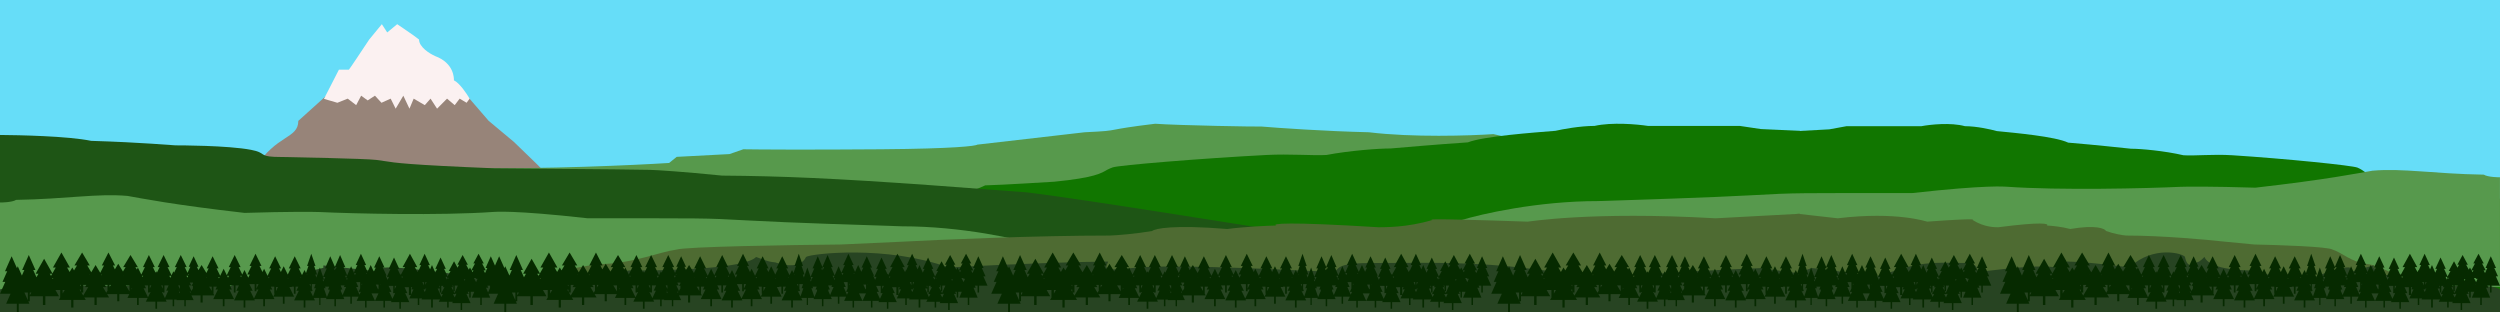<svg width="2000" height="250" fill="none" xmlns="http://www.w3.org/2000/svg">
    <path d="M0 0h2000v250H0V0z" fill="#66DDF8"/>
    <path d="M204.459 134.195c-7.77 0-42.063 42.161-53.459 58.735v29.077l319.203-6.397L473 171.122l-13.365-15.12-18.338-12.793-11.811-11.922-18.337-17.737-20.203-16.864-19.581-22.68H263.824l-25.175 22.68c0 14.538-18.027 11.049-34.19 37.509z" fill="#978479"/>
    <path d="M259.172 79.079l10.735 3.14 8.282-3.31 6.748 5.2 3.988-7.563 5.214 3.782 5.828-3.782 5.214 5.673 7.362-3.31 3.987 8.037 6.135-10.4 4.908 10.4 3.374-8.037 8.895 5.2 4.601-5.2 5.214 8.037 7.975-8.037 6.135 5.2 3.987-5.2 5.521 3.31 2.454-3.31c-2.249-3.782-7.913-12.386-12.576-14.655 0-1.419.307-13.71-15.03-19.384-4.294-1.89-12.882-7.186-12.882-13.237-4.601-3.782-15.643-10.874-17.484-12.292l-7.975 6.619-4.294-6.62-10.122 12.293c-5.317 8.037-16.011 24.11-16.257 24.11h-7.975L259.172 79.08z" fill="#FBF1F1"/>
    <path d="M1194.7 107.286c-18.61 1.282-64.58 2.782-99.58-1.48-35.01-.828-71.93-3.403-86.01-4.587 0 .296-66.895-.887-85.002-2.219-20.533 2.483-27.509 3.81-31.96 4.656-5.362 1.019-7.058 1.342-24.372 2.15-25.35 2.96-67.901 7.842-86.008 9.914-1.005 1.035-17.805 3.225-76.953 3.699-59.149.473-98.078.197-110.15 0l-11.065 3.847-42.249 2.219-6.036 4.883c-28.166 1.776-99.788 5.06-160.949 3.995-6.881.877-12.89 1.679-18.215 2.39h-.002c-29.704 3.964-38.111 5.086-57.73.569l-51.806 1.48L0 153.746v96.038h1440V162.92l-245.3-55.634z" fill="#57994C"/>
    <path d="M1408.72 103.254l31.28 1.4v145.13H750.353v-91.003c17.045-1.232 32.821-8.104 37.816-10.485 2.317 0 17.096-.575 55.231-2.928 32.736-3.227 37.803-6.951 42.295-9.517 1.163-.664 3.15-1.462 4.478-1.952 4.718-1.74 71.163-7.208 122.907-9.915 19.04-.996 37.23.641 48.05 0 18.27-3.473 42.03-5.26 51.46-5.213 9.11-.747 33.5-2.975 61.7-4.88 12.71-4.931 52.19-7.789 70.07-9.237 5.63-1.307 19.76-3.922 31.28-3.922 13.9-3.137 34.26-1.307 42.7 0h73.49l16.89 2.522z" fill="#117600"/>
    <path d="M0 107.968c14.889.124 54.278.844 72.938 4.716 40.696 1.241 65.511 3.599 67.496 3.599h.038c2.399-.001 41.574-.003 60.326 3.575 12.364 2.36 6.14 4.987 18.547 5.608 12.904.248 72.956 1.365 81.889 2.482 2.492.3 4.366.6 6.315.912 8.531 1.366 18.494 2.961 87.981 5.789 92.51.695 121.593 1.117 124.57 1.241 5.625.166 25.014 1.316 57.571 4.592 48.576.386 89.966 2.194 167.207 7.694 22.191 1.58 47.343 3.465 76.474 5.709 53.6 6.453 223.918 34.616 232.528 35.361v60.538H0V107.968z" fill="#1E5515"/>
    <path d="M12.863 159.904C9.89 161.948 0 162.091 0 161.994v87.79h967.298l-44.76-32.845c-17.074-5.305-59.181-16.829-91.01-20.486-16.578-5.135-61.768-15.406-109.909-15.406-24.763-.779-92.181-2.922-122.294-4.636-37.64-2.142-36.243-1.701-129.353-1.798-59.905-6.705-74.105-5.079-75.096-5.079-42.791 3.038-112.424 1.358-139.333.093-4.953-.195-24.612-.396-59.875.695-57.946-6.621-81.263-11.444-93.645-13.586-24.268-2.142-48.549 2.486-89.16 3.168z" fill="#57994D"/>
    <path d="M1463.49 103.47l-25.49 1.4V250h562v-91.003c-13.89-1.232-26.75-8.104-30.82-10.485-1.89 0-13.93-.575-45.01-2.929-26.67-3.226-30.8-6.95-34.46-9.516-.95-.664-2.57-1.462-3.65-1.952-3.85-1.74-57.99-7.208-100.16-9.915-15.51-.996-30.34.641-39.16 0-14.89-3.473-34.24-5.26-41.93-5.213-7.42-.747-27.3-2.975-50.28-4.88-10.36-4.931-42.53-7.789-57.1-9.237-4.59-1.307-16.1-3.922-25.49-3.922-11.33-3.137-27.92-1.307-34.8 0h-59.89l-13.76 2.522z" fill="#117600"/>
    <path d="M1987.1 139.729c2.98 2.045 12.87 2.188 12.87 2.091v87.789h-967.3l44.76-32.844c17.07-5.305 59.18-16.829 91.01-20.486 16.58-5.136 61.77-15.407 109.91-15.407 24.76-.779 92.18-2.922 122.29-4.635 37.64-2.142 36.24-1.701 129.35-1.798 59.91-6.706 74.11-5.079 75.1-5.079 42.79 3.037 112.42 1.358 139.33.092 4.96-.195 24.62-.395 59.88.696 57.94-6.621 81.26-11.444 93.64-13.586 24.27-2.143 48.55 2.486 89.16 3.167z" fill="#57994D"/>
    <path d="M921.714 184.797c-12.709 2.225-28.463 3.494-33.758 3.637-59.176 0-135.529 3.28-166.308 4.92l-48.962 2.242c-40.708.392-124.447 1.703-131.596 4.098-14.397 2.033-31.912 10.232-58.223 11.516-21.049 1.026-41.29 9.224-147.749 26.254L260 250h1180v-79l-67.52 3.636c-100.28-5.775-150.42 2.888-150.42 2.674-89.85-3.101-76.95-1.39-75.95-1.39-20.85 6.31-39.22 5.776-43.19 5.883-74.67-4.621-85.72-2.853-81.92-1.391-6.95.143-24.522.899-39.216 2.781-42.893-3.508-57.919-.392-60.07 1.604z" fill="#4E6B32"/>
    <path d="M1684.84 184.797c6.06 2.225 13.56 3.494 16.08 3.637 28.19 0 64.55 3.28 79.21 4.92l23.32 2.242c19.39.392 59.27 1.703 62.67 4.098 6.86 2.033 15.2 10.232 27.73 11.516 10.03 1.026 19.67 9.224 70.37 26.254L2000 250h-562v-79l32.16 3.636c47.76-5.775 71.64 2.888 71.64 2.674 42.79-3.101 36.65-1.39 36.17-1.39 9.93 6.31 18.68 5.776 20.57 5.883 35.56-4.621 40.83-2.853 39.02-1.391 3.31.143 11.68.899 18.68 2.781 20.42-3.508 27.58-.392 28.6 1.604z" fill="#4E6B32"/>
    <path fill-rule="evenodd" clip-rule="evenodd" d="M1880.01 214.23c-2.18-1.547-15.69 2.576-22.32 5.09-5.13 2.449-19.07 6.647-28.89 3.708-14.18-2.939-23.04-5.84-25.76-6.743-11.76.323-36.01-1.353-39.44-10.788-3.71 3.845-4.98 4.107-5.63 4.244-.17.035-.3.062-.42.139-2.8 2.587-7.89 4.834-9.56-4.383-1.56-2.707-25.22-9.553-44.51 8.428-23.06-3.248-43.09-4.72-49.97-4.72.06.565.17 1.153.28 1.734.61 3.237 1.18 6.238-7.55 3.484-10.04-3.173-40.19.384-54.65 2.09-4.05.478-6.87.81-7.68.81-1.28 0-1.58-.832-1.98-1.921-.74-2.06-1.82-5.039-10.49-5.039-2.26 0-4.63-.045-7.09-.092-11.97-.228-26.2-.498-41.22 4.152-.78.241-1.55.481-2.33.721-17.23 5.347-33.05 10.253-35.66 4.886-5.14-2.165-26.04-4.64-35.84-5.607l-11.3 4.06v.039l-28.91-4.055c-25.09.965-78.56 3.437-91.71 5.6-6.68 5.36-47.15.46-91.25-4.881l-5.95-.719c-38.45-4.645-74.84-4.375-105.47-4.148-6.3.047-12.36.092-18.15.092-22.17 0-24.93 2.975-26.84 5.033-1.01 1.088-1.78 1.919-5.06 1.919-2.07 0-9.28-.332-19.64-.809-37.02-1.704-114.154-5.256-139.86-2.087-22.313 2.75-20.864-.247-19.301-3.48.281-.58.565-1.168.716-1.732-17.611 0-68.85 1.47-127.866 4.715-49.347-17.96-109.894-11.122-113.882-8.419-4.284 9.206-17.302 6.962-24.474 4.378-.306-.077-.634-.104-1.065-.139-1.674-.136-4.904-.399-14.419-4.239-8.773 9.424-70.822 11.098-100.895 10.776-6.978.901-29.644 3.799-65.931 6.734-25.122 2.936-60.797-1.258-73.923-3.704-16.947-2.51-51.513-6.628-57.095-5.084-.798.309-2.991 2.06-3.988 2.897l-44.362-4.828v1.931l-11.963 2.897-.968 2.187-8.491 1.01-8.983-.493-6.002 1.167c-6.48.193-25.003 2.056-38.959 8.082-.997-.773-28.089-7.483-84.912-.337-25.753-.901-84.84-1.169-98.397 2.694V250h2000v-18.543c-5.3-3.867-28.39-3.6-38.46-2.697-22.2-7.154-32.79-.436-33.18.337-5.46-6.033-12.69-7.898-15.23-8.092l-2.34-1.168-3.51.494-3.32-1.011-.38-2.19-4.68-2.9v-1.934l-17.33 4.834c-.39-.838-1.25-2.591-1.56-2.9z" fill="#274422"/>
    <path fill-rule="evenodd" clip-rule="evenodd" d="M392.647 205l3.346 7.489 3.321-7.489 4.225 9.526.677-1.526 3.303 7.448 1.973-4.448h-1.775l5.322-12 5.322 12h-1.774l2.582 5.821 1.597-2.821h-2.264l6.792-12 6.641 11.732 2.678-4.732h-2.263l6.792-12 6.792 12h-2.264l2.037 3.598 2.137-3.598 1.385 2.334 2.349-3.956h-2.055L455.686 202l6.163 10.378h-2.054l3.226 5.433 3.45-5.811 3.723 6.272 3.023-5.894h-1.775L476.765 202l5.322 10.378h-1.775l1.589 3.099 2.706-4.477 3.768 6.23 2.115-3.5h-1.961l5.883-9.73 5.882 9.73h-1.96l1.156 1.913.804-1.643 2.759 5.636 2.89-5.906h-1.588l4.762-9.73 4.762 9.73h-1.587l2.155 4.401L515 217l.553 1.131 2.155-4.401h-1.587l4.762-9.73 4.762 9.73h-1.588l3.177 6.492 1.492-3.222.538 1.163 2.17-4.433h-1.588l4.761-9.73 4.762 9.73h-1.587l2.239 4.575 2.266-4.873h-1.307l3.922-8.432 3.922 8.432h-1.308l1.257 2.704 2.501-4.136 3.861 6.385 1.789-3.655h-1.588l4.762-9.73 4.761 9.73h-1.587l2.891 5.906 2.759-5.636 2.514 5.136 3.134-6.406h-1.587l4.762-9.73 4.762 9.73h-1.587l2.891 5.904 1.777-3.634 3.016 6.163 1.244-2.541h-1.985l3.374-6.892h-1.587l4.762-9.73 4.762 9.73h-1.588l2.4 4.903 1.288-2.633 2.759 5.636 2.891-5.906h-1.588l4.762-9.73 4.761 9.73h-1.587l1.421 2.903 2.268-4.633 3.248 6.636 2.4-4.906h-1.587l4.762-9.73 4.762 9.73h-1.587l2.645 5.404 2.023-4.134 1.185 2.421 1.967-5.691h-1.121l3.362-9.73 3.361 9.73h-1.121l2.382 6.892h-1.402l.85 2.459 2.793-8.081 2.598 7.522 2.933-6.792h-1.4l4.202-9.73 3.706 8.581 4.137-9.581 4.201 9.73h-1.401l2.855 6.608 3.169-7.338 2.228 5.161 2.814-6.08h-1.402l4.203-9.081 4.202 9.081h-1.402l2.503 5.409 2.539-5.49 2.513 5.429 1.549-3.348h-1.401l4.203-9.081 4.201 9.081h-1.401l2.977 6.432h-.693l1.558 3.367 1.096-2.367h-1.751l2.976-6.432h-1.401l4.202-9.081 4.202 9.081h-1.401l1.957 4.23.144-.311.462.998 3.46-6.295h-1.961L717.941 203l5.882 10.703h-1.961l2.175 3.955.767-1.658.143.311 1.957-4.23h-1.4l4.202-9.081 4.202 9.081h-1.401l1.575 3.405 1.506-3.486 2.649 6.134 1.412-3.053h-1.4l4.202-9.081 4.202 9.081h-1.401l2.816 6.086 2.366-4.383h-1.401l4.202-7.784 2.783 5.154 1.279-2.37h-1.401l4.202-7.784 4.202 7.784h-1.401l2.138 3.962.943-1.746 1.164 2.154 2.898-5.37h-1.401l4.202-7.784 4.202 7.784h-1.4l2.975 5.513h-1.75l1.166 2.16 1.81-4.051h-1.401l4.202-9.406 4.203 9.406h-1.402l2.976 6.662h-1.75l3.326 7.445h-6.747V234h-1.212v-5.487h-2.154l.694 1.663h-1.75l3.326 7.959h-6.747V244h-1.212v-5.865h-6.747l1.954-4.676h-2.818V238h-1.213v-4.541h-1.197l.718 1.609h-1.75l3.326 7.445h-6.747V248h-1.212v-5.487h-6.747l.47-1.054h-3.296V246h-1.211v-4.541h-6.748l1.022-1.891h-5.727V246H734.9v-6.432h-7.645l.373-.865h-2.218V244h-1.212v-5.297h-6.747l1.25-2.703h-1.609v-6.243h-3.417l2.2 4.756h-1.75l3.326 7.19h-6.747V247h-1.212v-5.297h-6.747l.463-1h-5.249V246h-1.212v-5.297H690l2.775-6h-5.55l2.775 6h-6.747V246h-1.212v-5.297h-6.747l1.563-3.379h-5.369V243h-1.213v-5.676h-5.648l.863 2h-6.746V245h-1.213v-5.676h-6.747l.433-1h-4.85V244h-.97v-5.676h-4.415l.979 2h-7.647V246h-1.375v-5.676h-7.645l3.77-7.702h-1.984l1.613-3.298h-2.221V235h-1.375v-5.676h-1.734l.145.298h-1.984l3.77 7.702h-7.646V243h-1.375v-5.676h-7.646l1.138-2.324h-.355v-5.676h-2.713l1.125 2.298h-1.984l2.789 5.702.98 2h-7.645V245h-1.375v-5.676h-7.155l.49 1h-7.647V246H584.9v-5.676h-7.645l3.77-7.702h-1.984l2.104-4.298h-2.712V234h-1.375v-5.676h-3.203l1.614 3.298h-1.985l3.771 7.702h-7.646V245h-1.375v-5.676h-7.646l3.769-7.702h-1.983l1.124-2.298h-2.713V235l.783 1.324h-9.445V242h-1.697v-5.676h-7.272l1.748 3.757h-6.297V245h-1.132v-4.919h-6.297l.177-.378h-2.021V245h-1.213v-5.297h-5.58l.795 1.621h-7.646V247h-1.376v-5.676h-7.646l1.469-3h-7.154V244h-1.374v-5.676h-7.646l1.469-3h-7.973V241h-1.698v-5.676h-8.061l1.557 2.622h-9.896V244h-1.778v-6.054h-8.142l1.188 2h-9.895V246h-1.779v-6.054h-9.894l1.102-1.857V232h-3.81l2.83 5h-10.907v7h-1.96v-7h-10.506v4h-1.165l.886 2h-8.545v7h-1.537v-7h-8.545l3.547-8h-7.602l1.31 3.135h-6.747V244h-1.212v-5.865h-6.747l1.954-4.676h-2.818V238h-1.213v-4.541h-1.197l.718 1.609h-1.75l3.326 7.445h-6.747V248h-1.212v-5.487h-6.747l.47-1.054h-3.296V246h-1.211v-4.541h-6.748l1.022-1.891h-5.727V246H344.9v-6.432h-7.645l.373-.865h-2.218V244h-1.212v-5.297h-6.747l1.25-2.703h-1.609v-6.243h-3.417l2.2 4.756h-1.75l3.326 7.19h-6.747V247h-1.212v-5.297h-6.747l.463-1h-5.249V246h-1.212v-5.297H300l2.775-6h-5.55l2.775 6h-6.747V246h-1.212v-5.297h-6.747l1.563-3.379h-5.369V243h-1.213v-5.676h-5.648l.863 2h-6.746V245h-1.213v-5.676h-6.747l.432-1h-4.849V244h-.97v-5.676h-4.415l.979 2h-7.646V246h-1.375v-5.676h-7.646l3.77-7.702h-1.984l1.614-3.298h-2.222V235h-1.375v-5.676h-1.734l.145.298h-1.984l3.77 7.702h-7.646V243h-1.375v-5.676h-7.646l1.138-2.324h-.354v-5.676h-2.713l1.124 2.298h-1.984l2.789 5.702.981 2h-7.646V245h-1.375v-5.676h-7.155l.489 1h-7.645V246h-1.375v-5.676h-7.646l3.77-7.702h-1.984l2.103-4.298h-2.711V234h-1.375v-5.676h-3.203l1.614 3.298h-1.984l3.77 7.702h-7.646V245h-1.375v-5.676h-7.646l3.77-7.702h-1.984l1.125-2.298h-2.713V235h-.018l.801 1.324h-9.445V242h-1.699v-5.676h-7.27l1.747 3.757h-6.297V245h-1.132v-4.919h-6.297l.177-.378h-2.021V245h-1.213v-5.297h-5.579l.793 1.621h-7.645V247h-1.376v-5.676h-7.645l1.468-3h-7.154V244h-1.374v-5.676h-7.646l1.468-3h-7.972V241h-1.698v-5.676h-8.06l1.556 2.622H77.36V244H75.58v-6.054H67.44l1.187 2h-9.895V246h-1.778v-6.054h-9.895l1.102-1.857V232h-3.81l2.83 5H36.274v7h-1.96v-7H23.808v4h-1.165l.886 2h-8.545v7h-1.537v-7H4.902l3.548-8H0l4.213-9.5H1.996l3.77-8.5H3.992l5.322-12 4.225 9.526.677-1.526 3.303 7.448L19.492 216h-1.775l5.322-12 5.322 12h-1.774l2.582 5.821L30.766 219h-2.264l6.792-12 6.64 11.732 2.68-4.732h-2.265l6.793-12 6.792 12H53.67l2.036 3.598L57.843 214l1.386 2.334 2.35-3.956h-2.055L65.686 202l6.163 10.378h-2.055l3.227 5.433L76.47 212l3.723 6.272 3.023-5.894h-1.775L86.765 202l5.322 10.378h-1.775l1.59 3.099L94.607 211l3.766 6.23 2.116-3.5h-1.96l5.882-9.73 5.882 9.73h-1.961l1.157 1.913.804-1.643 2.758 5.636 2.891-5.906h-1.587l4.762-9.73 4.761 9.73h-1.587l2.155 4.401L125 217l.553 1.131 2.155-4.401h-1.587l4.761-9.73 4.762 9.73h-1.587l3.178 6.492 1.491-3.222.538 1.163 2.17-4.433h-1.588l4.762-9.73 4.762 9.73h-1.588l2.239 4.575 2.267-4.873h-1.308l3.922-8.432 3.922 8.432h-1.308l1.258 2.704 2.5-4.136 3.861 6.385 1.789-3.655h-1.588l4.762-9.73 4.762 9.73h-1.588l2.891 5.906 2.758-5.636 2.514 5.136 3.136-6.406h-1.588l4.762-9.73 4.762 9.73h-1.588l2.891 5.904 1.778-3.634 3.016 6.163 1.244-2.541h-1.984l3.373-6.892h-1.587l4.762-9.73 4.761 9.73h-1.587l2.4 4.903 1.288-2.633 2.759 5.636 2.891-5.906h-1.588l4.762-9.73 4.762 9.73h-1.588l1.422 2.903 2.267-4.633 3.247 6.636 2.402-4.906h-1.588l4.762-9.73 4.762 9.73h-1.588l2.646 5.404 2.023-4.134 1.185 2.421 1.967-5.691h-1.121l3.362-9.73 3.361 9.73h-1.121l2.382 6.892h-1.401l.849 2.459 2.792-8.081 2.599 7.522 2.934-6.792h-1.401l4.202-9.73 3.705 8.581 4.138-9.581 4.201 9.73h-1.401l2.855 6.608 3.169-7.338 2.228 5.161 2.814-6.08h-1.402l4.203-9.081 4.202 9.081h-1.402l2.503 5.409 2.539-5.49 2.513 5.429 1.549-3.348h-1.401l4.203-9.081 4.201 9.081h-1.401l2.977 6.432h-.693l1.558 3.367 1.096-2.367h-1.751l2.976-6.432h-1.401l4.202-9.081 4.202 9.081h-1.401l1.957 4.23.144-.311.462.998 3.46-6.295h-1.961L327.941 203l5.882 10.703h-1.961l2.175 3.955.767-1.658.143.311 1.957-4.23h-1.4l4.202-9.081 4.202 9.081h-1.401l1.575 3.405 1.506-3.486 2.649 6.134 1.412-3.053h-1.4l4.202-9.081 4.202 9.081h-1.401l2.816 6.086 2.366-4.383h-1.401l4.202-7.784 2.783 5.154 1.279-2.37h-1.401l4.202-7.784 4.202 7.784h-1.401l2.138 3.962.943-1.746 1.164 2.154 2.898-5.37h-1.401l4.202-7.784 4.202 7.784h-1.4l2.975 5.513h-1.75l1.166 2.16 1.81-4.051h-1.401l4.202-9.406zm-.606 25.398l-1.604 3.619-1.606-3.841h1.75l-.694-1.663h2.154v1.885zM22.271 234v6.162L19.538 234h2.733zm2.834 0h-1.297v2.293L25.105 234zm125.754-13.983l-.298-.611h.583l-.285.611zm-1.688.605h1.407l-.685 1.473-.722-1.473zm3.77 7.702l-1.098-2.243h2.493v.639l-1.15 1.902h1.15v2.152l-1.203 1.99-2.065-4.44h1.873zm2.527.578v-.28h.169l-.169.28zm-11.747 5.707l.283-.609h-.084v-.594h-.755l.556 1.203zm-.814-1.761l.155-.335h-.31l.155.335zm1.013-2.181l-.135.293-1.221-2.636h1.356v2.343zm8.289 3.624l.536-.885h-.948l.412.885zm-15.159-13.669h-1.604l.824 1.684.78-1.684zm-2.163 7.702h-3.317V234h-1.375v-.378h-.632l2.377 4.855 2.759-5.964h-1.751l1.939-4.189zm-4.692 2.534v-2.534h-1.24l1.24 2.534zm-10.39-2.534h1.24l-1.24 2.534v-2.534zm0 5.676v-.378h.632l-2.056 4.199-3.524-7.199h1.985l-1.125-2.298h2.713V234h1.375zm-5.761-12.337l.51-1.041h-1.019l.509 1.041zm-8.783 9.918v-.959h.469l-.469.959zm-1.699 1.528v-4.785h-2.892l2.892 4.785zm-4.942-12.231l.089-.148h-.18l.09.148zm-11.087 7.068h1.241l-1.24 2.053v-2.053zm-1.536 0v4.595l-.985 1.628-2.636-4.439h2.568l-1.06-1.784h2.113zm-4.613-7.671l.28-.545h-.603l.323.545zm-9.792-.545h.289l-.144.243-.145-.243zm-5.016 8.216h2.48l-1.059 1.784h2.568l-4.001 6.739L65.097 234h1.479v-6.054zm-1.78 5.549v-1.765H63.75l1.048 1.765zm0-4.325v-1.224h-.726l.727 1.224zM50.123 232h1.655l-1.655 2.787V232zm-8.338-13h-1.962l.98 1.732.982-1.732zm.02 3.5l.414.732.414-.732h-.828zm345.801.554h.127l-.065.147-.062-.147zm-7.472 4.476l.096-.233h-.222l.126.233zm.763-1.828l1.107-2.648h-1.401l.249-.595h-1.705l1.75 3.243zm-2.877-7.927l-.798-1.478h1.595l-.797 1.478zm-14.221 20.186l1.293-2.893h-1.105l.124.229h-1.75l1.438 2.664zm-.165-3.548l2.659-5.954h-2.45V233h-.972l.763 1.413zm8.005-9.773l-.528-1.181h1.164l-.636 1.181zm2.562-7.343l-.038.07-.037-.07h.075zm-17.722 4.216h1.404l-.424.784h.715l-.718 1.329-.977-2.113zm2.374 1.446l-.358-.662h.714l-.356.662zm3.683 6.825l-.715-1.325h.809v4.094l-1.494-2.769h1.4zm-9.467 7.807l1.239-2.294h-1.75l2.975-5.513h-1.401l.584-1.081h-1.658V234h-1.212v-3.162h-1.693l2.916 6.753zm-1.223-7.427l-.631-1.461h.631v1.461zm-12.031 3.476l1.21-2.802h-.712v.094l.269.581h-1.75l.983 2.127zm.498-5.746l.946-2.191h-.946v2.191zm-1.212.418l-1.207-2.609h1.207v2.609zm-10.31 1.445h1.05l-.813 1.756h1.75l-1.987 4.295v-6.051zm-7.11-7.338l.624-1.135h-1.149l.525 1.135zm-5.878 6.284h1.208l-1.208 2.609v-2.609zm-1.212 0v5.229l-.269.581h1.75l-2.114 4.57-2.577-5.57h1.75l-2.226-4.81h3.686zm-10.553-1h.227l-.227.489v-.489zm-1.212 0v3.109l-.35.761-1.792-3.87h2.142zm-9.605-8.465l-.335-.725h.67l-.335.725zm-5.65 16.546l1.051-2.271h-1.752l1.25-2.7v-5.11h-3.152l1.693 3.919h-1.752l2.662 6.162zm1.762-7.592l.514-1.111h-.514v1.111zm-5.375-8.073l-.693-1.606h1.435l-.742 1.606zm-9.879 15.935l2.777-6.432h-1.75l.561-1.298h-3v.405l1.248 2.893h-1.248v1.161l1.412 3.271zm3.461-12.067l.543-1.257h-1.086l.543 1.257zm-.701-1.622l.754-1.743h-1.506l.752 1.743zm-8.421-7.635l-.432-1h1.273l-.835 1.932-.286-.662-.501 1.162-.619-1.432h1.4zm-6.896 22.889l2.088-4.836v-1.161h-1.249l.992-2.298h-3.296l.448 1.298h-1.4l2.417 6.997zm-2.277-13.889l-.728-2.108h1.673l-1.552 3.594-.514-1.486h1.121zm-8.838 13.418l2.255-6.526h-1.401l1.14-3.298h-2.896v3.927l.671 1.371h-.671V233h-.969v-.378h-.344l2.215 4.526zm-4.773-17.049l-.234-.477h.399l-.165.477zm2.902 9.171l-.953-1.946h.953v1.946zm-7.923-7.109l.264-.539h-.528l.264.539zm-9.411-.498l-.021-.041h.041l-.02.041zm-1.066 1.067h.543l-.271.555-.272-.555zm-9.349 10.185l1.611-3.293h-1.611v3.293zm-5.761-10.252l-.51-1.041h1.02l-.51 1.041zm-11.838 16.16l3.524-7.201h-1.612V233h-1.375v-5.676h-4.181l2.593 5.298h-1.984l3.035 6.201zm1.912-7.962l1.731-3.537h-1.731v3.537zm3.895-11.201l.019-.038h-.038l.019.038zm-16.177 2.001l.509-1.039h-1.017l.508 1.039zm-10.39.502l-.754-1.541h1.509l-.755 1.541zm-7.256.5l.51-1.041h-1.019l.509 1.041zm-9.975-.933h.285l-.127.261-.158-.261zm4.215 11.025l-2.075-3.431h2.075v3.431zM412.271 234v6.162L409.538 234h2.733zm2.834 0h-1.297v2.293l1.297-2.293zm125.754-13.983l-.298-.611h.583l-.285.611zm-1.687.605h1.406l-.685 1.473-.721-1.473zm3.769 7.702l-1.097-2.243h2.492v.639l-1.15 1.902h1.15v2.152l-1.203 1.99-2.065-4.44h1.873zm2.527.578v-.28h.169l-.169.28zm-11.747 5.707l.283-.609h-.084v-.594h-.756l.557 1.203zm-.815-1.761l.156-.335h-.31l.154.335zm1.014-2.181l-.135.293-1.221-2.636h1.356v2.343zm8.289 3.624l.536-.885h-.948l.412.885zm-15.159-13.669h-1.605l.825 1.684.78-1.684zm-2.163 7.702h-3.317V234h-1.375v-.378h-.632l2.376 4.855 2.76-5.964h-1.752l1.94-4.189zm-4.692 2.534v-2.534h-1.24l1.24 2.534zm-10.39-2.534h1.24l-1.24 2.534v-2.534zm0 5.676v-.378h.632l-2.056 4.199-3.524-7.199h1.985l-1.125-2.298h2.713V234h1.375zm-5.76-12.337l.51-1.041h-1.02l.51 1.041zm-8.783 9.918v-.959h.468l-.468.959zm-1.7 1.528v-4.785h-2.892l2.892 4.785zm-4.943-12.231l.09-.148h-.18l.09.148zm-11.086 7.068h1.241l-1.241 2.053v-2.053zm-1.537 0v4.595l-.984 1.628-2.635-4.439h2.567l-1.059-1.784h2.111zm-4.611-7.671l.279-.545h-.603l.324.545zm-9.504-.545l-.145.243-.144-.243h.289zm-5.305 8.216h2.481l-1.06 1.784h2.567l-4.001 6.739-1.465-2.469h1.478v-6.054zm-1.779 5.549v-1.765h-1.048l1.048 1.765zm0-4.325v-1.224h-.727l.727 1.224zM440.122 232h1.655l-1.655 2.787V232zm-8.339-13h-1.961l.981 1.732.98-1.732zm.021 3.5l.414.732.415-.732h-.829zm345.801.554h.127l-.065.147-.062-.147zm-7.472 4.476l.096-.233h-.222l.126.233zm.763-1.828l1.107-2.648h-1.401l.249-.595h-1.705l1.75 3.243zm-2.877-7.927l-.798-1.478h1.595l-.797 1.478zm-14.221 20.186l1.293-2.893h-1.105l.124.229h-1.75l1.438 2.664zm-.165-3.548l2.659-5.954h-2.45V233h-.972l.763 1.413zm8.005-9.773l-.528-1.181h1.164l-.636 1.181zm2.562-7.343l-.038.07-.037-.07h.075zm-17.722 4.216h1.404l-.424.784h.715l-.718 1.329-.977-2.113zm2.374 1.446l-.358-.662h.714l-.356.662zm3.683 6.825l-.715-1.325h.809v4.094l-1.494-2.769h1.4zm-9.467 7.807l1.239-2.294h-1.75l2.975-5.513h-1.401l.584-1.081h-1.658V234h-1.212v-3.162h-1.693l2.916 6.753zm-1.223-7.427l-.631-1.461h.631v1.461zm-12.031 3.476l1.21-2.802h-.712v.094l.269.581h-1.75l.983 2.127zm.498-5.746l.946-2.191h-.946v2.191zm-1.212.418l-1.207-2.609h1.207v2.609zm-10.31 1.445h1.05l-.813 1.756h1.75l-1.987 4.295v-6.051zm-7.11-7.338l.624-1.135h-1.149l.525 1.135zm-5.878 6.284h1.208l-1.208 2.609v-2.609zm-1.212 0v5.229l-.269.581h1.75l-2.114 4.57-2.577-5.57h1.75l-2.226-4.81h3.686zm-10.553-1h.227l-.227.489v-.489zm-1.212 0v3.109l-.35.761-1.792-3.87h2.142zm-9.605-8.465l-.335-.725h.67l-.335.725zm-5.65 16.546l1.051-2.271h-1.752l1.25-2.7v-5.11h-3.152l1.693 3.919h-1.752l2.662 6.162zm1.762-7.592l.514-1.111h-.514v1.111zm-5.375-8.073l-.693-1.606h1.435l-.742 1.606zm-9.879 15.935l2.777-6.432h-1.75l.561-1.298h-3v.405l1.248 2.893h-1.248v1.161l1.412 3.271zm3.461-12.067l.543-1.257h-1.086l.543 1.257zm-.701-1.622l.754-1.743h-1.506l.752 1.743zm-8.42-7.635l-.433-1h1.273l-.835 1.932-.286-.662-.501 1.162-.619-1.432h1.401zm-6.897 22.889l2.088-4.836v-1.161h-1.25l.993-2.298h-3.295l.447 1.298h-1.4l2.417 6.997zm-2.277-13.889l-.728-2.108h1.673l-1.552 3.594-.514-1.486h1.121zm-8.838 13.418l2.255-6.526h-1.401l1.14-3.298h-2.896v3.927l.672 1.371h-.672V233h-.969v-.378h-.344l2.215 4.526zm-4.773-17.049l-.234-.477h.4l-.166.477zm2.902 9.171l-.953-1.946h.953v1.946zm-7.923-7.109l.265-.539h-.529l.264.539zm-9.411-.498l-.021-.041h.041l-.02.041zm-1.066 1.067h.543l-.271.555-.272-.555zm-9.35 10.185l1.612-3.293h-1.612v3.293zm-5.76-10.252l-.51-1.041h1.02l-.51 1.041zm-11.838 16.16l3.524-7.201H595.1V233h-1.375v-5.676h-4.182l2.594 5.298h-1.985l3.035 6.201zm1.913-7.962l1.73-3.537h-1.73v3.537zm3.894-11.201l.019-.038h-.038l.019.038zm-16.177 2.001l.509-1.039h-1.017l.508 1.039zm-10.389.502l-.755-1.541h1.509l-.754 1.541zm-7.256.5l.51-1.041h-1.02l.51 1.041zm-9.976-.933h.285l-.127.261-.158-.261zm4.214 11.025l-2.074-3.431h2.074v3.431zM1189.67 221.068l3.33 7.445h-6.75V234h-1.21v-5.487h-2.15l.69 1.663h-1.75l3.33 7.959h-6.75V244h-1.21v-5.865h-6.75l1.96-4.676h-2.82V238h-1.22v-4.541h-1.19l.71 1.609h-1.75l3.33 7.445h-6.75V248h-1.21v-5.487h-6.75l.48-1.054h-3.3V246h-1.21v-4.541h-6.75l1.02-1.891h-5.72V246h-1.38v-6.432h-7.65l.38-.865h-2.22V244h-1.21v-5.297h-6.75l1.25-2.703h-1.61v-6.243h-3.42l2.21 4.756h-1.76l3.33 7.19h-6.75V247h-1.21v-5.297h-6.74l.46-1h-5.25V246h-1.21v-5.297H1093l2.78-6h-5.56l2.78 6h-6.75V246h-1.21v-5.297h-6.75l1.57-3.379h-5.37V243h-1.21v-5.676h-5.65l.86 2h-6.75V245h-1.21v-5.676h-6.75l.44-1h-4.85V244h-.97v-5.676h-4.42l.98 2h-7.65V246h-1.37v-5.676h-7.65l3.77-7.702h-1.98l1.61-3.298h-2.22V235h-1.37v-5.676h-1.74l.15.298h-1.99l3.77 7.702h-7.64V243h-1.38v-5.676h-7.64l1.13-2.324h-.35v-5.676h-2.71l1.12 2.298h-1.98l2.79 5.702.98 2h-7.65V245h-1.37v-5.676h-7.158l.49 1h-7.647V246H987.9v-5.676h-7.645l3.77-7.702h-1.984l2.104-4.298h-2.712V234h-1.375v-5.676h-3.203l1.614 3.298h-1.985l3.771 7.702h-7.646V245h-1.375v-5.676h-7.646l3.769-7.702h-1.983l1.124-2.298h-2.713V235l.783 1.324h-9.445V242h-1.697v-5.676h-7.272l1.748 3.757h-6.297V245h-1.132v-4.919h-6.297l.177-.378h-2.021V245h-1.213v-5.297h-5.58l.795 1.621h-7.646V247h-1.376v-5.676h-7.646l1.469-3h-7.154V244h-1.374v-5.676h-7.646l1.469-3h-7.973V241h-1.698v-5.676h-8.061l1.557 2.622h-9.896V244h-1.778v-6.054h-8.142l1.188 2h-9.895V246h-1.779v-6.054h-9.894l1.102-1.857V232h-3.81l2.83 5h-10.907v7h-1.96v-7h-10.506v4h-1.165l.886 2h-8.545v7h-1.537v-7h-8.545l3.547-8H793l4.213-9.5h-2.217l3.77-8.5h-1.774l5.322-12 4.225 9.526.677-1.526 3.303 7.448 1.973-4.448h-1.775l5.322-12 5.322 12h-1.774l2.582 5.821 1.597-2.821h-2.264l6.792-12 6.641 11.732 2.678-4.732h-2.263l6.792-12 6.792 12h-2.264l2.037 3.598 2.137-3.598 1.385 2.334 2.349-3.956h-2.055L858.686 202l6.163 10.378h-2.054l3.226 5.433 3.45-5.811 3.723 6.272 3.023-5.894h-1.775L879.765 202l5.322 10.378h-1.775l1.589 3.099 2.706-4.477 3.768 6.23 2.115-3.5h-1.961l5.883-9.73 5.882 9.73h-1.96l1.156 1.913.804-1.643 2.759 5.636 2.89-5.906h-1.588l4.762-9.73 4.762 9.73h-1.587l2.155 4.401L918 217l.553 1.131 2.155-4.401h-1.587l4.762-9.73 4.762 9.73h-1.588l3.177 6.492 1.492-3.222.538 1.163 2.17-4.433h-1.588l4.761-9.73 4.762 9.73h-1.587l2.239 4.575 2.266-4.873h-1.307l3.922-8.432 3.922 8.432h-1.308l1.257 2.704 2.501-4.136 3.861 6.385 1.789-3.655h-1.588l4.762-9.73 4.761 9.73h-1.587l2.891 5.906 2.759-5.636 2.514 5.136 3.134-6.406h-1.587l4.762-9.73 4.762 9.73h-1.587l2.891 5.904 1.777-3.634 3.016 6.163 1.244-2.541h-1.985l3.374-6.892h-1.587l4.762-9.73 4.758 9.73h-1.58l2.4 4.903 1.28-2.633 2.76 5.636 2.89-5.906h-1.58l4.76-9.73 4.76 9.73h-1.59l1.42 2.903 2.27-4.633 3.25 6.636 2.4-4.906h-1.59l4.76-9.73 4.77 9.73h-1.59l2.64 5.404 2.03-4.134 1.18 2.421 1.97-5.691h-1.12l3.36-9.73 3.36 9.73h-1.12l2.38 6.892h-1.4l.85 2.459 2.79-8.081 2.6 7.522 2.93-6.792h-1.4l4.21-9.73 3.7 8.581 4.14-9.581 4.2 9.73h-1.4l2.85 6.608 3.17-7.338 2.23 5.161 2.81-6.08h-1.4l4.21-9.081 4.2 9.081h-1.4l2.5 5.409 2.54-5.49 2.51 5.429 1.55-3.348h-1.4l4.2-9.081 4.2 9.081h-1.4l2.98 6.432h-.69l1.55 3.367 1.1-2.367h-1.75l2.97-6.432h-1.4l4.21-9.081 4.2 9.081h-1.4l1.95 4.23.15-.311.46.998 3.46-6.295h-1.96l5.88-10.703 5.88 10.703h-1.96l2.18 3.955.76-1.658.15.311 1.95-4.23h-1.4l4.21-9.081 4.2 9.081h-1.4l1.57 3.405 1.51-3.486 2.65 6.134 1.41-3.053h-1.4l4.2-9.081 4.2 9.081h-1.4l2.82 6.086 2.36-4.383h-1.4l4.21-7.784 2.78 5.154 1.28-2.37h-1.4l4.2-7.784 4.2 7.784h-1.4l2.14 3.962.94-1.746 1.16 2.154 2.9-5.37h-1.4l4.2-7.784 4.2 7.784h-1.4l2.98 5.513h-1.75l1.17 2.16 1.81-4.051h-1.4l4.2-9.406 4.2 9.406h-1.4l2.97 6.662h-1.75zm-374.399 19.094V234h-2.733l2.733 6.162zm1.537-6.162h1.297l-1.297 2.293V234zm126.753-14.594l.298.611.285-.611h-.583zm.017 1.216h-1.406l.721 1.473.685-1.473zm1.266 5.459l1.097 2.243h-1.873l2.065 4.44 1.203-1.99v-2.152h-1.15l1.15-1.902v-.639h-2.492zm3.624 2.541v.28l.169-.28h-.169zM937.004 234l-.283.609-.557-1.203h.756V234h.084zm-.942-1.487l-.156.335-.154-.335h.31zm.723-1.553l.135-.293v-2.343h-1.356l1.221 2.636zm8.96 2.446l-.536.885-.412-.885h.948zm-17.3-12.784h1.605l-.78 1.684-.825-1.684zm-3.875 7.702h3.317l-1.94 4.189h1.752l-2.76 5.964-2.376-4.855h.632V234h1.375v-5.676zm-1.375 0v2.534l-1.24-2.534h1.24zm-9.15 0h-1.24v2.534l1.24-2.534zm-1.24 5.298V234h-1.375v-5.676h-2.713l1.125 2.298h-1.985l3.524 7.199 2.056-4.199h-.632zm-5.25-13l-.51 1.041-.51-1.041h1.02zm-9.293 10v.959l.468-.959h-.468zm-1.7-2.298v4.785l-2.892-4.785h2.892zm-4.853-7.594l-.09.148-.09-.148h.18zm-9.935 7.216h-1.241v2.053l1.241-2.053zm-2.778 4.595v-4.595h-2.111l1.059 1.784h-2.567l2.635 4.439.984-1.628zm-4.332-12.811l-.279.545-.324-.545h.603zm-9.928.243l.145-.243h-.289l.144.243zm-2.679 7.973h-2.481V234h-1.478l1.465 2.469 4.001-6.739h-2.567l1.06-1.784zm-4.26 3.784v1.765l-1.048-1.765h1.048zm0-3.784v1.224l-.727-1.224h.727zM844.777 232h-1.655v2.787l1.655-2.787zm-11.955-13h1.961l-.98 1.732-.981-1.732zm2.396 4.232l-.414-.732h.829l-.415.732zm345.512-.178h-.12l.06.147.06-.147zm-7.5 4.243l-.1.233-.12-.233h.22zm1.77-4.243l-1.1 2.648-1.75-3.243h1.7l-.25.595h1.4zm-4.78-6.757l.8 1.478.8-1.478h-1.6zm-12.13 18.771l-1.29 2.893-1.44-2.664h1.75l-.12-.229h1.1zm1.2-6.609l-2.66 5.954-.76-1.413h.97v-4.541h2.45zm4.82-5l.53 1.181.63-1.181h-1.16zm3.05-6.092l.04-.07h-.08l.04.07zm-16.28 4.146h-1.4l.98 2.113.71-1.329h-.71l.42-.784zm.61.784l.36.662.36-.662h-.72zm3.33 6.162l.72 1.325h-1.41l1.5 2.769v-4.094h-.81zm-7.51 6.838l-1.24 2.294-2.92-6.753h1.69V234h1.22v-5.297h1.65l-.58 1.081h1.4l-2.97 5.513h1.75zm-3.1-6.594l.63 1.461v-1.461h-.63zm-10.19 2.135l-1.21 2.802-.98-2.127h1.75l-.27-.581v-.094h.71zm.24-5.135l-.95 2.191v-2.191h.95zm-3.37 0l1.21 2.609v-2.609h-1.21zm-8.05 4.054h-1.05v6.051l1.99-4.295h-1.75l.81-1.756zm-7.54-8.473l-.62 1.135-.52-1.135h1.14zm-5.29 7.419h-1.21v2.609l1.21-2.609zm-2.42 5.229v-5.229h-3.69l2.23 4.81h-1.75l2.58 5.57 2.11-4.57h-1.75l.27-.581zm-10.33-6.229h-.22v.489l.22-.489zm-1.43 3.109v-3.109h-2.15l1.79 3.87.36-.761zm-9.95-12.299l.34.725.33-.725h-.67zm-4.26 15l-1.05 2.271-2.66-6.162h1.75l-1.69-3.919h3.15v5.11l-1.25 2.7h1.75zm1.23-6.432l-.52 1.111v-1.111h.52zm-6.59-8.568l.7 1.606.74-1.606h-1.44zm-6.4 11.109l-2.78 6.432-1.41-3.271v-1.161h1.24l-1.24-2.893v-.405h3l-.56 1.298h1.75zm1.22-6.892l-.54 1.257-.54-1.257h1.08zm-.49-2.108l-.75 1.743-.75-1.743h1.5zm-9.6-6.892l.43 1h-1.4l.62 1.432.5-1.162.28.662.84-1.932h-1.27zm-4.38 19.053l-2.09 4.836-2.42-6.997h1.4l-.44-1.298h3.29l-.99 2.298h1.25v1.161zm-5.09-11.161l.72 2.108h-1.12l.52 1.486 1.55-3.594h-1.67zm-5.86 9l-2.25 6.526-2.22-4.526h.35V233h.96v-.378h.68l-.68-1.371v-3.927h2.9l-1.14 3.298h1.4zm-7.26-11l.23.477.17-.477h-.4zm2.18 7.702l.96 1.946v-1.946h-.96zm-6.7-5.702l-.27.539-.26-.539h.53zm-9.7 0l.02.041.02-.041h-.04zm-.5 1.108h-.55l.28.555.27-.555zm-8.28 6.892l-1.61 3.293v-3.293h1.61zm-7.89-8l.52 1.041.51-1.041h-1.03zm-7.799 10l-3.524 7.201-3.035-6.201h1.985l-2.594-5.298h4.182V233h1.375v-1.378h1.611zm.119-4.298l-1.73 3.537v-3.537h1.73zm2.18-7.702l-.02.038-.02-.038h.04zm-15.684 1l-.509 1.039-.508-1.039h1.017zm-11.653 0l.755 1.541.754-1.541h-1.509zm-5.991 1l-.51 1.041-.51-1.041h1.02zm-10.201.108h-.285l.158.261.127-.261zm1.855 7.594l2.074 3.431v-3.431h-2.074zM1593 228.513l-3.33-7.445h1.75l-2.97-6.662h1.4l-4.2-9.406-4.2 9.406h1.4l-1.81 4.051-1.17-2.16h1.75l-2.98-5.513h1.4l-4.2-7.784-4.2 7.784h1.4l-2.9 5.37-1.16-2.154-.94 1.746-2.14-3.962h1.4l-4.2-7.784-4.2 7.784h1.4l-1.28 2.37-2.78-5.154-4.21 7.784h1.4l-2.36 4.383-2.82-6.086h1.4l-4.2-9.081-4.2 9.081h1.4l-1.41 3.053-2.65-6.134-1.51 3.486-1.57-3.405h1.4l-4.2-9.081-4.21 9.081h1.4l-1.95 4.23-.15-.311-.76 1.658-2.18-3.955h1.96L1520.94 203l-5.88 10.703h1.96l-3.46 6.295-.46-.998-.15.311-1.95-4.23h1.4l-4.2-9.081-4.21 9.081h1.4l-2.97 6.432h1.75l-1.1 2.367-1.55-3.367h.69l-2.98-6.432h1.4l-4.2-9.081-4.2 9.081h1.4l-1.55 3.348-2.51-5.429-2.54 5.49-2.5-5.409h1.4l-4.2-9.081-4.21 9.081h1.4l-2.81 6.08-2.23-5.161-3.17 7.338-2.85-6.608h1.4l-4.2-9.73-4.14 9.581-3.7-8.581-4.21 9.73h1.4l-2.93 6.792-2.6-7.522-2.79 8.081-.85-2.459h1.4l-2.38-6.892h1.12l-3.36-9.73-3.36 9.73h1.12l-1.97 5.691-1.18-2.421-2.03 4.134-2.64-5.404h1.59l-4.77-9.73-4.76 9.73h1.59l-2.4 4.906-3.25-6.636-2.27 4.633-1.42-2.903h1.59l-4.76-9.73-4.76 9.73h1.58l-2.89 5.906-2.76-5.636-1.28 2.633-2.4-4.903h1.58l-4.76-9.73-4.76 9.73h1.59l-3.38 6.892h1.99l-1.25 2.541-3.01-6.163-1.78 3.634-2.89-5.904h1.59l-4.76-9.73-4.77 9.73h1.59l-3.13 6.406-2.52-5.136-2.76 5.636-2.89-5.906h1.59l-4.76-9.73-4.76 9.73h1.58l-1.79 3.655-3.86-6.385-2.5 4.136-1.25-2.704h1.3L1347.9 205l-3.92 8.432h1.31l-2.27 4.873-2.24-4.575h1.59l-4.76-9.73-4.76 9.73h1.58l-2.17 4.433-.53-1.163-1.5 3.222-3.17-6.492h1.58l-4.76-9.73-4.76 9.73h1.59l-2.16 4.401L1318 217l-.55 1.131-2.16-4.401h1.59l-4.76-9.73-4.76 9.73h1.58l-2.89 5.906-2.76-5.636-.8 1.643-1.16-1.913h1.96l-5.88-9.73-5.88 9.73h1.96l-2.11 3.5-3.77-6.23-2.71 4.477-1.59-3.099h1.78L1279.76 202l-5.32 10.378h1.78l-3.03 5.894-3.72-6.272-3.45 5.811-3.23-5.433h2.06L1258.69 202l-6.17 10.378h2.06l-2.35 3.956-1.39-2.334-2.13 3.598-2.04-3.598h2.26l-6.79-12-6.79 12h2.26l-2.68 4.732-6.64-11.732-6.79 12h2.27l-1.6 2.821-2.58-5.821h1.77l-5.32-12-5.32 12h1.77l-1.97 4.448-3.3-7.448-.68 1.526-4.23-9.526-5.32 12h1.78l-3.77 8.5h2.21L1193 235h8.45l-3.55 8h8.55v7h1.53v-7h8.55l-.89-2h1.17v-4h10.5v7h1.96v-7h10.91l-2.83-5h3.81v6.089l-1.1 1.857h9.89V246h1.78v-6.054h9.9l-1.19-2h8.14V244h1.78v-6.054h9.89l-1.55-2.622h8.06V241h1.7v-5.676h7.97l-1.47 3h7.65V244h1.37v-5.676h7.15l-1.46 3h7.64V247h1.38v-5.676h7.64l-.79-1.621h5.58V245h1.21v-5.297h2.02l-.17.378h6.29V245h1.14v-4.919h6.29l-1.75-3.757h7.28V242h1.69v-5.676h9.45l-.78-1.324v-5.676h2.71l-1.13 2.298h1.99l-3.77 7.702h7.64V245h1.38v-5.676h7.64l-3.77-7.702h1.99l-1.61-3.298h3.2V234h1.37v-5.676h2.71l-2.1 4.298h1.99l-3.78 7.702h7.65V246h1.38v-5.676h7.64l-.49-1h7.16V245h1.37v-5.676h7.65l-.98-2h7.64V243h1.38v-5.676h7.64l-3.77-7.702h1.99l-.15-.298h1.74V235h1.37v-5.676h2.22l-1.61 3.298h1.98l-3.77 7.702h7.65V246h1.37v-5.676h7.65l-.98-2h4.42V244h.97v-5.676h4.85l-.44 1h6.75V245h1.21v-5.676h6.75l-.86-2h5.65V243h1.21v-5.676h5.37l-1.57 3.379h6.75V246h1.21v-5.297h13.5V246h1.21v-5.297h5.25l-.46 1h6.74V247h1.21v-5.297h6.75l-3.33-7.19h1.76l-2.21-4.756h3.42V236h1.61l-1.25 2.703h6.75V244h1.21v-5.297h2.22l-.38.865h7.65V246h1.38v-6.432h5.72l-1.02 1.891h6.75V246h1.21v-4.541h3.3l-.48 1.054h6.75V248h1.21v-5.487h6.75l-3.33-7.445h1.75l-.71-1.609h1.19V238h1.22v-4.541h2.82l-1.96 4.676h6.75V244h1.21v-5.865h6.75l-3.33-7.959h1.75l-.69-1.663h2.15V234h1.21v-5.487h6.75zm-100 12.19l-2.78-6h5.56l-2.78 6zm-81.37-3.379l-2.79-5.702h1.98l-1.12-2.298h2.71V235h.35l-1.13 2.324zM1215.27 234v6.162l-2.73-6.162h2.73zm2.84 0h-1.3v2.293l1.3-2.293zm125.75-13.983l-.3-.611h.58l-.28.611zm-1.69.605h1.41l-.69 1.473-.72-1.473zm3.77 7.702l-1.1-2.243h2.5v.639l-1.15 1.902h1.15v2.152l-1.21 1.99-2.06-4.44h1.87zm2.53.578v-.28h.17l-.17.28zm-11.75 5.707l.28-.609h-.08v-.594h-.76l.56 1.203zm-.81-1.761l.15-.335h-.31l.16.335zm1.01-2.181l-.13.293-1.23-2.636h1.36v2.343zm8.29 3.624l.54-.885h-.95l.41.885zm-15.16-13.669h-1.6l.82 1.684.78-1.684zm-2.16 7.702h-3.32V234h-1.37v-.378h-.64l2.38 4.855 2.76-5.964h-1.75l1.94-4.189zm-4.69 2.534v-2.534h-1.24l1.24 2.534zm-10.4-2.534h1.24l-1.24 2.534v-2.534zm0 5.676v-.378h.64l-2.06 4.199-3.52-7.199h1.98l-1.12-2.298h2.71V234h1.37zm-5.76-12.337l.51-1.041h-1.01l.5 1.041zm-8.78 9.918v-.959h.47l-.47.959zm-1.7 1.528v-4.785h-2.89l2.89 4.785zm-4.94-12.231l.09-.148h-.18l.09.148zm-11.09 7.068h1.24l-1.24 2.053v-2.053zm-1.53 0v4.595l-.99 1.628-2.63-4.439h2.56l-1.06-1.784h2.12zm-4.62-7.671l.28-.545h-.6l.32.545zm-9.5-.545l-.14.243-.15-.243h.29zm-5.3 8.216h2.48l-1.06 1.784h2.56l-4 6.739-1.46-2.469h1.48v-6.054zm-1.78 5.549v-1.765h-1.05l1.05 1.765zm0-4.325v-1.224h-.73l.73 1.224zm-14.68 2.83h1.66l-1.66 2.787V232zm-8.34-13h-1.96l.98 1.732.98-1.732zm.02 3.5l.42.732.41-.732h-.83zm345.81.554h.12l-.06.147-.06-.147zm-7.48 4.476l.1-.233h-.22l.12.233zm.77-1.828l1.1-2.648h-1.4l.25-.595h-1.7l1.75 3.243zm-2.88-7.927l-.8-1.478h1.6l-.8 1.478zm-14.22 20.186l1.29-2.893h-1.1l.12.229h-1.75l1.44 2.664zm-.17-3.548l2.66-5.954h-2.45V233h-.97l.76 1.413zm8.01-9.773l-.53-1.181h1.16l-.63 1.181zm2.56-7.343l-.04.07-.04-.07h.08zm-17.72 4.216h1.4l-.42.784h.71l-.71 1.329-.98-2.113zm2.37 1.446l-.36-.662h.72l-.36.662zm3.69 6.825l-.72-1.325h.81v4.094l-1.5-2.769h1.41zm-9.47 7.807l1.24-2.294h-1.75l2.97-5.513h-1.4l.58-1.081h-1.65V234h-1.22v-3.162h-1.69l2.92 6.753zm-1.23-7.427l-.63-1.461h.63v1.461zm-12.03 3.476l1.21-2.802h-.71v.094l.27.581h-1.75l.98 2.127zm.5-5.746l.95-2.191h-.95v2.191zm-1.21.418l-1.21-2.609h1.21v2.609zm-10.31 1.445h1.05l-.81 1.756h1.75l-1.99 4.295v-6.051zm-7.11-7.338l.62-1.135h-1.14l.52 1.135zm-5.88 6.284h1.21l-1.21 2.609v-2.609zm-1.21 0v5.229l-.27.581h1.75l-2.11 4.57-2.58-5.57h1.75l-2.23-4.81h3.69zm-10.55-1h.22l-.22.489v-.489zm-1.21 0v3.109l-.36.761-1.79-3.87h2.15zm-9.61-8.465l-.34-.725h.67l-.33.725zm-5.65 16.546l1.05-2.271h-1.75l1.25-2.7v-5.11h-3.15l1.69 3.919h-1.75l2.66 6.162zm1.76-7.592l.52-1.111h-.52v1.111zm-5.37-8.073l-.7-1.606h1.44l-.74 1.606zm-9.88 15.935l2.78-6.432h-1.75l.56-1.298h-3v.405l1.24 2.893h-1.24v1.161l1.41 3.271zm3.46-12.067l.54-1.257H1470l.54 1.257zm-.7-1.622l.75-1.743h-1.5l.75 1.743zm-8.42-7.635l-.43-1h1.27l-.84 1.932-.28-.662-.5 1.162-.62-1.432h1.4zm-6.9 22.889l2.09-4.836v-1.161h-1.25l.99-2.298h-3.29l.44 1.298h-1.4l2.42 6.997zm-2.28-13.889l-.72-2.108h1.67l-1.55 3.594-.52-1.486h1.12zm-8.83 13.418l2.25-6.526h-1.4l1.14-3.298h-2.9v3.927l.68 1.371h-.68V233h-.96v-.378h-.35l2.22 4.526zm-4.78-17.049l-.23-.477h.4l-.17.477zm2.91 9.171l-.96-1.946h.96v1.946zm-7.93-7.109l.27-.539h-.53l.26.539zm-9.41-.498l-.02-.041h.04l-.02.041zm-1.07 1.067h.55l-.27.555-.28-.555zm-9.34 10.185l1.61-3.293h-1.61v3.293zm-5.76-10.252l-.52-1.041h1.03l-.51 1.041zm-11.84 16.16l3.52-7.201h-1.61V233h-1.38v-5.676h-4.18l2.6 5.298h-1.99l3.04 6.201zm1.91-7.962l1.73-3.537h-1.73v3.537zm3.89-11.201l.02-.038h-.04l.02.038zm-16.17 2.001l.51-1.039h-1.02l.51 1.039zm-10.39.502l-.76-1.541h1.51l-.75 1.541zm-7.26.5l.51-1.041h-1.02l.51 1.041zm-9.97-.933h.28l-.13.261-.15-.261zm4.21 11.025l-2.07-3.431h2.07v3.431zM1996.67 221.068l3.33 7.445h-6.75V234h-1.21v-5.487h-2.15l.69 1.663h-1.75l3.33 7.959h-6.75V244h-1.21v-5.865h-6.75l1.96-4.676h-2.82V238h-1.22v-4.541h-1.19l.71 1.609h-1.75l3.33 7.445h-6.75V248h-1.21v-5.487h-6.75l.48-1.054h-3.3V246h-1.21v-4.541h-6.75l1.02-1.891h-5.72V246h-1.38v-6.432h-7.65l.38-.865h-2.22V244h-1.21v-5.297h-6.75l1.25-2.703h-1.61v-6.243h-3.42l2.21 4.756h-1.76l3.33 7.19h-6.75V247h-1.21v-5.297h-6.74l.46-1h-5.25V246h-1.21v-5.297H1900l2.78-6h-5.56l2.78 6h-6.75V246h-1.21v-5.297h-6.75l1.57-3.379h-5.37V243h-1.21v-5.676h-5.65l.86 2h-6.75V245h-1.21v-5.676h-6.75l.44-1h-4.85V244h-.97v-5.676h-4.42l.98 2h-7.65V246h-1.37v-5.676h-7.65l3.77-7.702h-1.98l1.61-3.298h-2.22V235h-1.37v-5.676h-1.74l.15.298h-1.99l3.77 7.702h-7.64V243h-1.38v-5.676h-7.64l1.13-2.324h-.35v-5.676h-2.71l1.12 2.298h-1.98l2.79 5.702.98 2h-7.65V245h-1.37v-5.676h-7.16l.49 1h-7.64V246h-1.38v-5.676h-7.65l3.78-7.702h-1.99l2.1-4.298h-2.71V234h-1.37v-5.676h-3.2l1.61 3.298h-1.99l3.77 7.702h-7.64V245h-1.38v-5.676h-7.64l3.77-7.702h-1.99l1.13-2.298h-2.71V235l.78 1.324h-9.45V242h-1.69v-5.676h-7.28l1.75 3.757h-6.29V245h-1.14v-4.919h-6.29l.17-.378h-2.02V245h-1.21v-5.297h-5.58l.79 1.621h-7.64V247h-1.38v-5.676h-7.64l1.46-3h-7.15V244h-1.37v-5.676h-7.65l1.47-3h-7.97V241h-1.7v-5.676h-8.06l1.55 2.622h-9.89V244h-1.78v-6.054h-8.14l1.19 2h-9.9V246h-1.78v-6.054h-9.89l1.1-1.857V232h-3.81l2.83 5h-10.91v7h-1.96v-7h-10.5v4h-1.17l.89 2h-8.55v7h-1.53v-7h-8.55l3.55-8H1600l4.21-9.5H1602l3.77-8.5h-1.78l5.32-12 4.23 9.526.68-1.526 3.3 7.448 1.97-4.448h-1.77l5.32-12 5.32 12h-1.77l2.58 5.821 1.6-2.821h-2.27l6.79-12 6.64 11.732 2.68-4.732h-2.26l6.79-12 6.79 12h-2.26l2.04 3.598 2.13-3.598 1.39 2.334 2.35-3.956h-2.06l6.17-10.378 6.16 10.378h-2.06l3.23 5.433 3.45-5.811 3.72 6.272 3.03-5.894h-1.78l5.32-10.378 5.33 10.378h-1.78l1.59 3.099 2.71-4.477 3.77 6.23 2.11-3.5h-1.96l5.88-9.73 5.88 9.73h-1.96l1.16 1.913.8-1.643 2.76 5.636 2.89-5.906h-1.58l4.76-9.73 4.76 9.73h-1.59l2.16 4.401.55-1.131.55 1.131 2.16-4.401h-1.59l4.76-9.73 4.76 9.73h-1.58l3.17 6.492 1.5-3.222.53 1.163 2.17-4.433h-1.58l4.76-9.73 4.76 9.73h-1.59l2.24 4.575 2.27-4.873h-1.31l3.92-8.432 3.92 8.432h-1.3l1.25 2.704 2.5-4.136 3.86 6.385 1.79-3.655h-1.58l4.76-9.73 4.76 9.73h-1.59l2.89 5.906 2.76-5.636 2.52 5.136 3.13-6.406h-1.59l4.77-9.73 4.76 9.73h-1.59l2.89 5.904 1.78-3.634 3.01 6.163 1.25-2.541h-1.99l3.38-6.892h-1.59l4.76-9.73 4.76 9.73h-1.58l2.4 4.903 1.28-2.633 2.76 5.636 2.89-5.906h-1.58l4.76-9.73 4.76 9.73h-1.59l1.42 2.903 2.27-4.633 3.25 6.636 2.4-4.906h-1.59l4.76-9.73 4.77 9.73h-1.59l2.64 5.404 2.03-4.134 1.18 2.421 1.97-5.691h-1.12l3.36-9.73 3.36 9.73h-1.12l2.38 6.892h-1.4l.85 2.459 2.79-8.081 2.6 7.522 2.93-6.792h-1.4l4.21-9.73 3.7 8.581 4.14-9.581 4.2 9.73h-1.4l2.85 6.608 3.17-7.338 2.23 5.161 2.81-6.08h-1.4l4.21-9.081 4.2 9.081h-1.4l2.5 5.409 2.54-5.49 2.51 5.429 1.55-3.348h-1.4l4.2-9.081 4.2 9.081h-1.4l2.98 6.432h-.69l1.55 3.367 1.1-2.367h-1.75l2.97-6.432h-1.4l4.21-9.081 4.2 9.081h-1.4l1.95 4.23.15-.311.46.998 3.46-6.295h-1.96l5.88-10.703 5.88 10.703h-1.96l2.18 3.955.76-1.658.15.311 1.95-4.23h-1.4l4.21-9.081 4.2 9.081h-1.4l1.57 3.405 1.51-3.486 2.65 6.134 1.41-3.053h-1.4l4.2-9.081 4.2 9.081h-1.4l2.82 6.086 2.36-4.383h-1.4l4.21-7.784 2.78 5.154 1.28-2.37h-1.4l4.2-7.784 4.2 7.784h-1.4l2.14 3.962.94-1.746 1.16 2.154 2.9-5.37h-1.4l4.2-7.784 4.2 7.784h-1.4l2.98 5.513h-1.75l1.17 2.16 1.81-4.051h-1.4l4.2-9.406 4.2 9.406h-1.4l2.97 6.662h-1.75zm-374.4 19.094V234h-2.73l2.73 6.162zm1.54-6.162h1.3l-1.3 2.293V234zm126.75-14.594l.3.611.28-.611h-.58zm.02 1.216h-1.41l.72 1.473.69-1.473zm1.26 5.459l1.1 2.243h-1.87l2.06 4.44 1.21-1.99v-2.152h-1.15l1.15-1.902v-.639h-2.5zm3.63 2.541v.28l.17-.28h-.17zM1744 234l-.28.609-.56-1.203h.76V234h.08zm-.94-1.487l-.15.335-.16-.335h.31zm.73-1.553l.13-.293v-2.343h-1.36l1.23 2.636zm8.96 2.446l-.54.885-.41-.885h.95zm-17.3-12.784h1.6l-.78 1.684-.82-1.684zm-3.88 7.702h3.32l-1.94 4.189h1.75l-2.76 5.964-2.38-4.855h.64V234h1.37v-5.676zm-1.37 0v2.534l-1.24-2.534h1.24zm-9.16 0h-1.24v2.534l1.24-2.534zm-1.24 5.298V234h-1.37v-5.676h-2.71l1.12 2.298h-1.98l3.52 7.199 2.06-4.199h-.64zm-5.25-13l-.51 1.041-.5-1.041h1.01zm-9.29 10v.959l.47-.959h-.47zm-1.7-2.298v4.785l-2.89-4.785h2.89zm-4.85-7.594l-.09.148-.09-.148h.18zm-9.94 7.216h-1.24v2.053l1.24-2.053zm-2.77 4.595v-4.595h-2.12l1.06 1.784h-2.56l2.63 4.439.99-1.628zm-4.34-12.811l-.28.545-.32-.545h.6zm-9.92.243l.14-.243h-.29l.15.243zm-2.68 7.973h-2.48V234h-1.48l1.46 2.469 4-6.739H1668l1.06-1.784zm-4.26 3.784v1.765l-1.05-1.765h1.05zm0-3.784v1.224l-.73-1.224h.73zM1651.78 232h-1.66v2.787l1.66-2.787zm-11.96-13h1.96l-.98 1.732-.98-1.732zm2.4 4.232l-.42-.732h.83l-.41.732zm345.51-.178h-.12l.06.147.06-.147zm-7.5 4.243l-.1.233-.12-.233h.22zm1.77-4.243l-1.1 2.648-1.75-3.243h1.7l-.25.595h1.4zm-4.78-6.757l.8 1.478.8-1.478h-1.6zm-12.13 18.771l-1.29 2.893-1.44-2.664h1.75l-.12-.229h1.1zm1.2-6.609l-2.66 5.954-.76-1.413h.97v-4.541h2.45zm4.82-5l.53 1.181.63-1.181h-1.16zm3.05-6.092l.04-.07h-.08l.04.07zm-16.28 4.146h-1.4l.98 2.113.71-1.329h-.71l.42-.784zm.61.784l.36.662.36-.662h-.72zm3.33 6.162l.72 1.325h-1.41l1.5 2.769v-4.094h-.81zm-7.51 6.838l-1.24 2.294-2.92-6.753h1.69V234h1.22v-5.297h1.65l-.58 1.081h1.4l-2.97 5.513h1.75zm-3.1-6.594l.63 1.461v-1.461h-.63zm-10.19 2.135l-1.21 2.802-.98-2.127h1.75l-.27-.581v-.094h.71zm.24-5.135l-.95 2.191v-2.191h.95zm-3.37 0l1.21 2.609v-2.609h-1.21zm-8.05 4.054h-1.05v6.051l1.99-4.295h-1.75l.81-1.756zm-7.54-8.473l-.62 1.135-.52-1.135h1.14zm-5.29 7.419h-1.21v2.609l1.21-2.609zm-2.42 5.229v-5.229h-3.69l2.23 4.81h-1.75l2.58 5.57 2.11-4.57h-1.75l.27-.581zm-10.33-6.229h-.22v.489l.22-.489zm-1.43 3.109v-3.109h-2.15l1.79 3.87.36-.761zm-9.95-12.299l.34.725.33-.725h-.67zm-4.26 15l-1.05 2.271-2.66-6.162h1.75l-1.69-3.919h3.15v5.11l-1.25 2.7h1.75zm1.23-6.432l-.52 1.111v-1.111h.52zm-6.59-8.568l.7 1.606.74-1.606h-1.44zm-6.4 11.109l-2.78 6.432-1.41-3.271v-1.161h1.24l-1.24-2.893v-.405h3l-.56 1.298h1.75zm1.22-6.892l-.54 1.257-.54-1.257h1.08zm-.49-2.108l-.75 1.743-.75-1.743h1.5zm-9.6-6.892l.43 1h-1.4l.62 1.432.5-1.162.28.662.84-1.932h-1.27zm-4.38 19.053l-2.09 4.836-2.42-6.997h1.4l-.44-1.298h3.29l-.99 2.298h1.25v1.161zm-5.09-11.161l.72 2.108h-1.12l.52 1.486 1.55-3.594h-1.67zm-5.86 9l-2.25 6.526-2.22-4.526h.35V233h.96v-.378h.68l-.68-1.371v-3.927h2.9l-1.14 3.298h1.4zm-7.26-11l.23.477.17-.477h-.4zm2.18 7.702l.96 1.946v-1.946h-.96zm-6.7-5.702l-.27.539-.26-.539h.53zm-9.7 0l.02.041.02-.041h-.04zm-.5 1.108h-.55l.28.555.27-.555zm-8.28 6.892l-1.61 3.293v-3.293h1.61zm-7.89-8l.52 1.041.51-1.041h-1.03zm-7.8 10l-3.52 7.201-3.04-6.201h1.99l-2.6-5.298h4.18V233h1.38v-1.378h1.61zm.12-4.298l-1.73 3.537v-3.537h1.73zm2.18-7.702l-.02.038-.02-.038h.04zm-15.68 1l-.51 1.039-.51-1.039h1.02zm-11.66 0l.76 1.541.75-1.541h-1.51zm-5.99 1l-.51 1.041-.51-1.041h1.02zm-10.2.108h-.28l.15.261.13-.261zm1.86 7.594l2.07 3.431v-3.431h-2.07z" fill="#062A00"/>
</svg>
